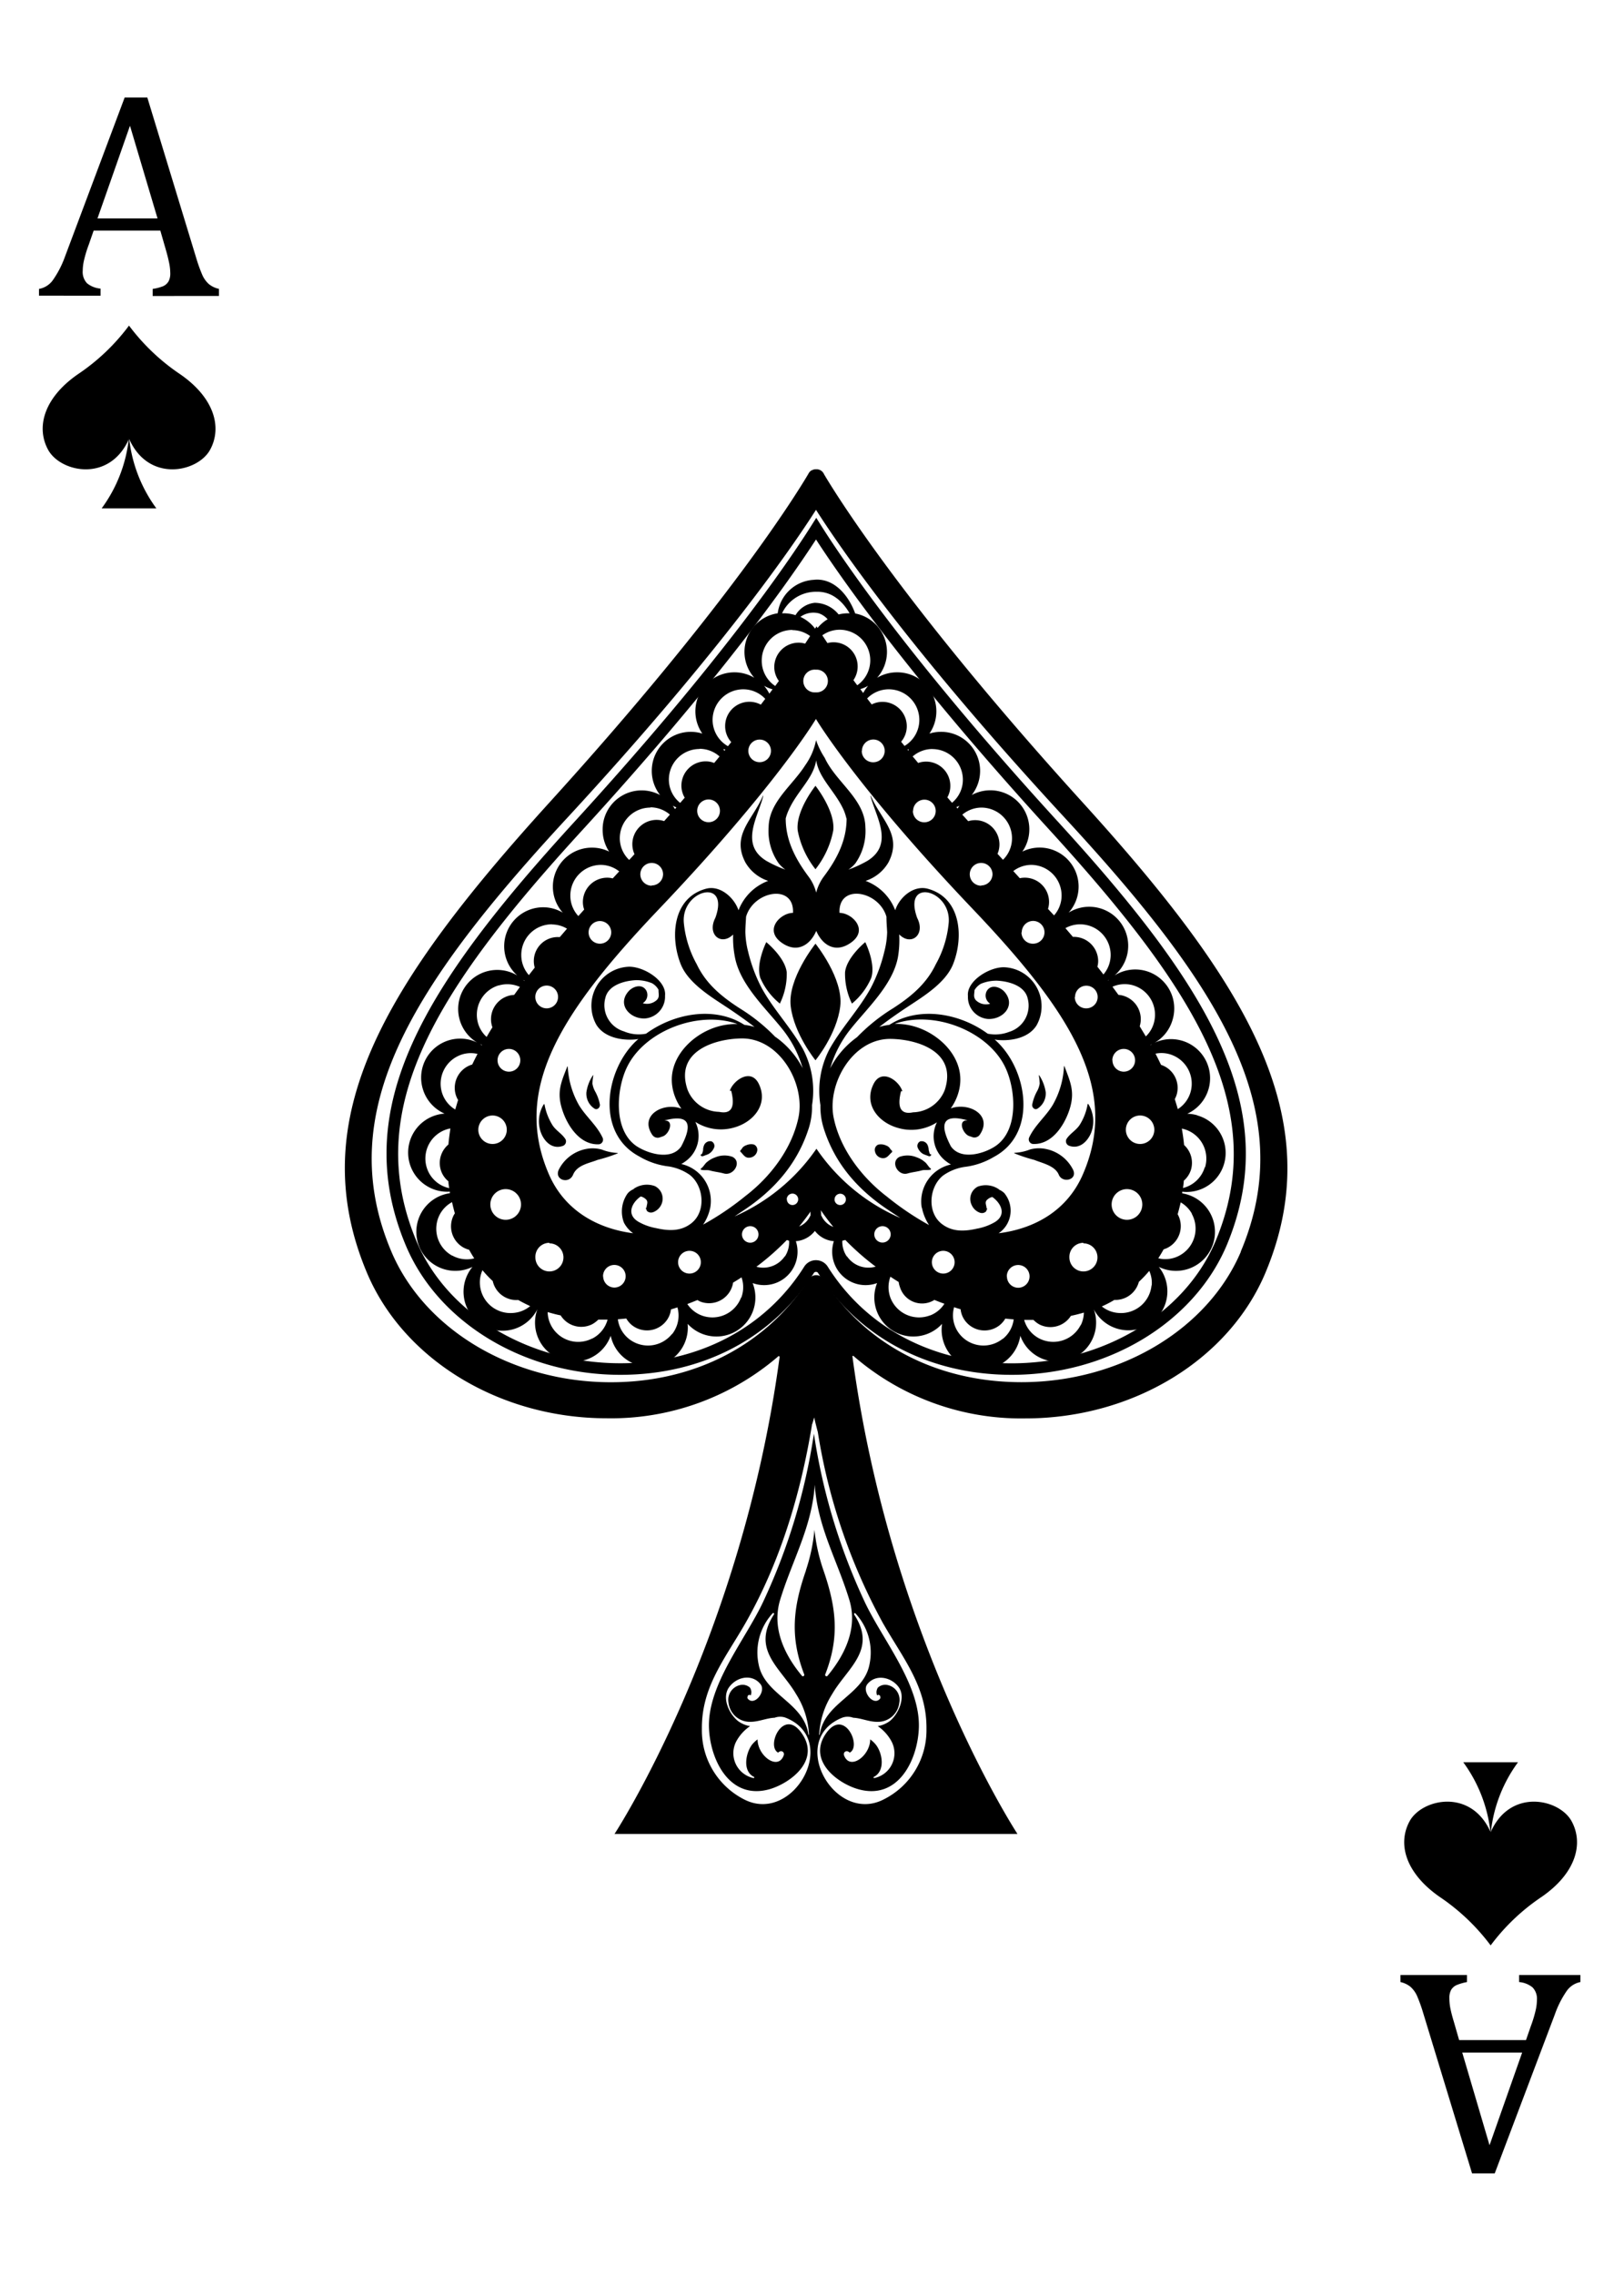 <svg xmlns="http://www.w3.org/2000/svg" xmlns:xlink="http://www.w3.org/1999/xlink" viewBox="0 0 249.89 349.84"><defs><style>.cls-1{mask:url(#mask);filter:url(#luminosity-noclip-6);}.cls-10,.cls-14,.cls-16,.cls-2,.cls-4,.cls-6,.cls-8{mix-blend-mode:multiply;}.cls-2{fill:url(#radial-gradient);}.cls-3{mask:url(#mask-2);filter:url(#luminosity-noclip-7);}.cls-4{fill:url(#radial-gradient-2);}.cls-5{mask:url(#mask-3);filter:url(#luminosity-noclip-8);}.cls-6{fill:url(#radial-gradient-3);}.cls-7{mask:url(#mask-4);filter:url(#luminosity-noclip-9);}.cls-8{fill:url(#radial-gradient-4);}.cls-9{mask:url(#mask-5);filter:url(#luminosity-noclip-10);}.cls-10{fill:url(#radial-gradient-5);}.cls-11{isolation:isolate;}.cls-12{fill:#fff;}.cls-13{mask:url(#mask-6);}.cls-14{fill:url(#radial-gradient-6);}.cls-15{mask:url(#mask-7);}.cls-16{fill:url(#radial-gradient-7);}.cls-17{mask:url(#mask-8);}.cls-18{fill:url(#radial-gradient-8);}.cls-19{mask:url(#mask-9);}.cls-20{mix-blend-mode:screen;fill:url(#radial-gradient-9);}.cls-21{mask:url(#mask-10);}.cls-22{fill:url(#radial-gradient-10);}.cls-23{filter:url(#luminosity-noclip-5);}.cls-24{filter:url(#luminosity-noclip-4);}.cls-25{filter:url(#luminosity-noclip-3);}.cls-26{filter:url(#luminosity-noclip-2);}.cls-27{filter:url(#luminosity-noclip);}</style><filter id="luminosity-noclip" x="0.01" y="-8550.29" width="249.88" height="32766" filterUnits="userSpaceOnUse" color-interpolation-filters="sRGB"><feFlood flood-color="#fff" result="bg"/><feBlend in="SourceGraphic" in2="bg"/></filter><mask id="mask" x="0.01" y="-8550.29" width="249.88" height="32766" maskUnits="userSpaceOnUse"><g class="cls-27"/></mask><radialGradient id="radial-gradient" cx="121.08" cy="-119.27" r="505.88" gradientUnits="userSpaceOnUse"><stop offset="0.62"/><stop offset="0.75" stop-color="#020202"/><stop offset="0.8" stop-color="#090909"/><stop offset="0.84" stop-color="#151515"/><stop offset="0.87" stop-color="#262626"/><stop offset="0.9" stop-color="#3c3c3c"/><stop offset="0.92" stop-color="#585858"/><stop offset="0.94" stop-color="#797979"/><stop offset="0.96" stop-color="#9f9f9f"/><stop offset="0.98" stop-color="#cbcbcb"/><stop offset="1" stop-color="#f9f9f9"/><stop offset="1" stop-color="#fff"/></radialGradient><filter id="luminosity-noclip-2" x="0.01" y="-8550.29" width="249.89" height="32766" filterUnits="userSpaceOnUse" color-interpolation-filters="sRGB"><feFlood flood-color="#fff" result="bg"/><feBlend in="SourceGraphic" in2="bg"/></filter><mask id="mask-2" x="0.01" y="-8550.29" width="249.89" height="32766" maskUnits="userSpaceOnUse"><g class="cls-26"/></mask><radialGradient id="radial-gradient-2" cx="126.09" cy="322.84" r="362.49" gradientUnits="userSpaceOnUse"><stop offset="0.62"/><stop offset="0.71" stop-color="#020202"/><stop offset="0.76" stop-color="#0a0a0a"/><stop offset="0.8" stop-color="#181818"/><stop offset="0.84" stop-color="#2c2c2c"/><stop offset="0.88" stop-color="#464646"/><stop offset="0.91" stop-color="#656565"/><stop offset="0.94" stop-color="#8a8a8a"/><stop offset="0.96" stop-color="#b6b6b6"/><stop offset="0.99" stop-color="#e5e5e5"/><stop offset="1" stop-color="#fff"/></radialGradient><filter id="luminosity-noclip-3" x="4.61" y="-8550.29" width="245.29" height="32766" filterUnits="userSpaceOnUse" color-interpolation-filters="sRGB"><feFlood flood-color="#fff" result="bg"/><feBlend in="SourceGraphic" in2="bg"/></filter><mask id="mask-3" x="4.61" y="-8550.29" width="245.29" height="32766" maskUnits="userSpaceOnUse"><g class="cls-25"/></mask><radialGradient id="radial-gradient-3" cx="-10.68" cy="-0.16" r="402.5" gradientUnits="userSpaceOnUse"><stop offset="0.1"/><stop offset="1" stop-color="#fff"/></radialGradient><filter id="luminosity-noclip-4" x="0.01" y="-8550.29" width="245.29" height="32766" filterUnits="userSpaceOnUse" color-interpolation-filters="sRGB"><feFlood flood-color="#fff" result="bg"/><feBlend in="SourceGraphic" in2="bg"/></filter><mask id="mask-4" x="0.01" y="-8550.29" width="245.29" height="32766" maskUnits="userSpaceOnUse"><g class="cls-24"/></mask><radialGradient id="radial-gradient-4" cx="68.26" cy="101.81" r="342.82" gradientUnits="userSpaceOnUse"><stop offset="0"/><stop offset="0.01" stop-color="#090909"/><stop offset="0.05" stop-color="#373737"/><stop offset="0.09" stop-color="#626262"/><stop offset="0.14" stop-color="#888"/><stop offset="0.2" stop-color="#a8a8a8"/><stop offset="0.25" stop-color="#c4c4c4"/><stop offset="0.32" stop-color="#dadada"/><stop offset="0.4" stop-color="#ebebeb"/><stop offset="0.49" stop-color="#f6f6f6"/><stop offset="0.63" stop-color="#fdfdfd"/><stop offset="1" stop-color="#fff"/></radialGradient><filter id="luminosity-noclip-5" x="0" y="-8550.29" width="0.51" height="32766" filterUnits="userSpaceOnUse" color-interpolation-filters="sRGB"><feFlood flood-color="#fff" result="bg"/><feBlend in="SourceGraphic" in2="bg"/></filter><mask id="mask-5" x="0" y="-8550.29" width="0.51" height="32766" maskUnits="userSpaceOnUse"><g class="cls-23"/></mask><radialGradient id="radial-gradient-5" cx="1921.98" cy="-0.16" r="402.45" gradientTransform="matrix(-1, 0, 0, 1, 2182.48, 0)" xlink:href="#radial-gradient-3"/><filter id="luminosity-noclip-6" x="0.01" y="188.8" width="249.88" height="161.04" filterUnits="userSpaceOnUse" color-interpolation-filters="sRGB"><feFlood flood-color="#fff" result="bg"/><feBlend in="SourceGraphic" in2="bg"/></filter><mask id="mask-6" x="0.01" y="188.8" width="249.88" height="161.04" maskUnits="userSpaceOnUse"><g class="cls-1"><path class="cls-2" d="M147.35,188.81,0,188.86V336.78c0,12.8,9.67,13.06,9.67,13.06H240.22s9.67-.26,9.67-13.06v-148Z"/></g></mask><radialGradient id="radial-gradient-6" cx="121.08" cy="-119.27" r="505.88" gradientUnits="userSpaceOnUse"><stop offset="0.62" stop-color="#fff"/><stop offset="0.79" stop-color="#fdfdfd"/><stop offset="0.85" stop-color="#f6f6f6"/><stop offset="0.9" stop-color="#eaeaea"/><stop offset="0.94" stop-color="#d9d9d9"/><stop offset="0.97" stop-color="#c3c3c3"/><stop offset="1" stop-color="#ababab"/></radialGradient><filter id="luminosity-noclip-7" x="0.01" y="0" width="249.89" height="174.63" filterUnits="userSpaceOnUse" color-interpolation-filters="sRGB"><feFlood flood-color="#fff" result="bg"/><feBlend in="SourceGraphic" in2="bg"/></filter><mask id="mask-7" x="0.01" y="0" width="249.89" height="174.63" maskUnits="userSpaceOnUse"><g class="cls-3"><path class="cls-4" d="M0,174.54l63.09.05q90.9,0,181.81,0h5V13.07C249.89.26,240.22,0,240.22,0H9.68S0,.26,0,13.07V174.54Z"/></g></mask><radialGradient id="radial-gradient-7" cx="126.09" cy="322.84" r="362.49" gradientUnits="userSpaceOnUse"><stop offset="0.62" stop-color="#fff"/><stop offset="0.75" stop-color="#fdfdfd"/><stop offset="0.82" stop-color="#f5f5f5"/><stop offset="0.88" stop-color="#e7e7e7"/><stop offset="0.93" stop-color="#d3d3d3"/><stop offset="0.98" stop-color="#bababa"/><stop offset="1" stop-color="#ababab"/></radialGradient><filter id="luminosity-noclip-8" x="4.61" y="0" width="245.29" height="349.84" filterUnits="userSpaceOnUse" color-interpolation-filters="sRGB"><feFlood flood-color="#fff" result="bg"/><feBlend in="SourceGraphic" in2="bg"/></filter><mask id="mask-8" x="4.61" y="0" width="245.29" height="349.84" maskUnits="userSpaceOnUse"><g class="cls-5"><path class="cls-6" d="M249.39,13.05V336.29c0,12.78-9.68,13-9.68,13H8.93a9.71,9.71,0,0,1-4.32-1.39,10,10,0,0,0,5.07,1.9H240.22s9.67-.26,9.67-13.07V13.06C249.89.26,240.22,0,240.22,0h-.51S249.39.26,249.39,13.05Z"/></g></mask><radialGradient id="radial-gradient-8" cx="-10.68" cy="-0.16" r="402.5" gradientUnits="userSpaceOnUse"><stop offset="0.1" stop-color="#fff"/><stop offset="1" stop-color="#ababab"/></radialGradient><filter id="luminosity-noclip-9" x="0.01" y="0" width="245.29" height="349.84" filterUnits="userSpaceOnUse" color-interpolation-filters="sRGB"><feFlood flood-color="#fff" result="bg"/><feBlend in="SourceGraphic" in2="bg"/></filter><mask id="mask-9" x="0.01" y="0" width="245.29" height="349.84" maskUnits="userSpaceOnUse"><g class="cls-7"><path class="cls-8" d="M.51,336.79V13.55c0-12.78,9.68-13,9.68-13H241a9.87,9.87,0,0,1,4.32,1.39A10,10,0,0,0,240.22,0H9.68S0,.26,0,13.07V336.78c0,12.8,9.67,13.06,9.67,13.06h.51S.51,349.58.51,336.79Z"/></g></mask><radialGradient id="radial-gradient-9" cx="68.26" cy="101.81" r="342.82" gradientUnits="userSpaceOnUse"><stop offset="0" stop-color="#fff"/><stop offset="0.14" stop-color="#fff"/><stop offset="1" stop-color="#fff"/></radialGradient><filter id="luminosity-noclip-10" x="0" y="25.28" width="0.51" height="301.65" filterUnits="userSpaceOnUse" color-interpolation-filters="sRGB"><feFlood flood-color="#fff" result="bg"/><feBlend in="SourceGraphic" in2="bg"/></filter><mask id="mask-10" x="0" y="25.28" width="0.51" height="301.65" maskUnits="userSpaceOnUse"><g class="cls-9"><path class="cls-10" d="M0,25.28V326.93c.17-.61.33-1.22.51-1.83V30.75C.33,28.92.17,27.1,0,25.28Z"/></g></mask><radialGradient id="radial-gradient-10" cx="1921.98" cy="-0.16" r="402.45" gradientTransform="matrix(-1, 0, 0, 1, 2182.48, 0)" xlink:href="#radial-gradient-8"/></defs><g class="cls-11"><g id="Layer_2" data-name="Layer 2"><g id="Layer_1-2" data-name="Layer 1"><path class="cls-12" d="M240.22,0H9.68S0,.26,0,13.07V336.78c0,12.8,9.67,13.06,9.67,13.06H240.22s9.67-.26,9.67-13.06V13.07C249.89.26,240.22,0,240.22,0Z"/><g class="cls-13"><path class="cls-14" d="M147.35,188.81,0,188.86V336.78c0,12.8,9.67,13.06,9.67,13.06H240.22s9.67-.26,9.67-13.06v-148Z"/></g><g class="cls-15"><path class="cls-16" d="M0,174.54l63.09.05q90.9,0,181.81,0h5V13.07C249.89.26,240.22,0,240.22,0H9.68S0,.26,0,13.07V174.54Z"/></g><g class="cls-17"><path class="cls-18" d="M249.39,13.05V336.29c0,12.78-9.68,13-9.68,13H8.93a9.71,9.71,0,0,1-4.32-1.39,10,10,0,0,0,5.07,1.9H240.22s9.67-.26,9.67-13.07V13.06C249.89.26,240.22,0,240.22,0h-.51S249.39.26,249.39,13.05Z"/></g><g class="cls-19"><path class="cls-20" d="M.51,336.79V13.55c0-12.78,9.68-13,9.68-13H241a9.87,9.87,0,0,1,4.32,1.39A10,10,0,0,0,240.22,0H9.68S0,.26,0,13.07V336.78c0,12.8,9.67,13.06,9.67,13.06h.51S.51,349.58.51,336.79Z"/></g><g class="cls-21"><path class="cls-22" d="M0,25.28V326.93c.17-.61.33-1.22.51-1.83V30.75C.33,28.92.17,27.1,0,25.28Z"/></g><path d="M19.85,67.18a22.15,22.15,0,0,1-4.21,11h8.42A22.26,22.26,0,0,1,19.85,67.18Z"/><path d="M27.71,57.54a32.28,32.28,0,0,1-7.86-7.47h0A32,32,0,0,1,12,57.54c-5.28,3.65-6.48,8.2-4.59,11.64s9.44,5.11,12.45-1.71c3,6.82,10.57,5.15,12.46,1.71S33,61.19,27.71,57.54Z"/><path d="M23.49,45.52V44.43A7.19,7.19,0,0,0,25.13,44a1.88,1.88,0,0,0,.81-.74,2.58,2.58,0,0,0,.26-1.27A8.14,8.14,0,0,0,26,40.31q-.18-.87-.51-2l-.82-2.85H14.41l-.75,2.16a19,19,0,0,0-.75,2.48,7.27,7.27,0,0,0-.18,1.52,2.53,2.53,0,0,0,.67,1.95,3.81,3.81,0,0,0,2.07.81v1.09H6V44.43A3.33,3.33,0,0,0,8.19,43,15.2,15.2,0,0,0,10,39.46L19.18,15h3.49l7.51,24.63a24,24,0,0,0,.94,2.63,4.14,4.14,0,0,0,1,1.41,3.6,3.6,0,0,0,1.57.75v1.09ZM15,33.59h9.24L20,19.34Z"/><path d="M229.37,282.05A22.15,22.15,0,0,1,233.58,271h-8.42A22.26,22.26,0,0,1,229.37,282.05Z"/><path d="M221.51,291.69a32.28,32.28,0,0,1,7.86,7.47h0a32,32,0,0,1,7.86-7.47c5.28-3.65,6.48-8.2,4.59-11.64s-9.45-5.11-12.45,1.71c-3-6.82-10.57-5.15-12.46-1.71S216.22,288,221.51,291.69Z"/><path d="M225.73,303.71v1.09a7.74,7.74,0,0,0-1.64.48,1.88,1.88,0,0,0-.81.74,2.58,2.58,0,0,0-.26,1.27,8.14,8.14,0,0,0,.17,1.63q.18.87.51,1.95l.82,2.85h10.29l.75-2.16a19,19,0,0,0,.75-2.48,7.27,7.27,0,0,0,.18-1.52,2.51,2.51,0,0,0-.67-1.94,3.74,3.74,0,0,0-2.07-.82v-1.09h9.43v1.09a3.34,3.34,0,0,0-2.15,1.43,15.2,15.2,0,0,0-1.78,3.54L230,334.22h-3.49L219,309.59a24,24,0,0,0-.94-2.63,4.14,4.14,0,0,0-1-1.41,3.65,3.65,0,0,0-1.57-.75v-1.09Zm8.49,11.93H225l4.2,14.25Z"/><path d="M184.25,171.51a6.09,6.09,0,0,0-1.56-.24,6,6,0,1,0-5-10.93,5.94,5.94,0,0,0,2.72-3.46A6,6,0,0,0,171.5,150a6,6,0,0,0-7.06-9.66,6,6,0,0,0-7.13-9.38,6,6,0,0,0-7.79-8.7,6,6,0,0,0-4.74-9.72,6.07,6.07,0,0,0-1.77.27,6,6,0,0,0-5-9.42,5.94,5.94,0,0,0-3.05.84,6,6,0,0,0-3.37-9.89c-1-2.78-3.28-5.55-6.43-5.17a5.91,5.91,0,0,0-5.49,5.14,6,6,0,0,0-3.6,9.92,5.93,5.93,0,0,0-3-.84,6,6,0,0,0-5,9.42,6,6,0,0,0-7.78,5.75,6,6,0,0,0,1.28,3.7,6,6,0,0,0-8.84,5.31,6.06,6.06,0,0,0,1,3.39,5.9,5.9,0,0,0-2.62-.61,6,6,0,0,0-4.51,10,5.93,5.93,0,0,0-3-.83,6,6,0,0,0-4,10.49,6,6,0,1,0-6.18,10.31,6,6,0,0,0-8.36,7.14,6,6,0,0,0,3.35,3.79,6,6,0,1,0,.81,12,2,2,0,0,1,0,.24,6,6,0,1,0,3.48,11.33,6,6,0,1,0,10,6.49,6,6,0,0,0,.27,4.79,6,6,0,0,0,11-.69,6,6,0,0,0,11.84-1.83,6,6,0,0,0,10-6.27,5.14,5.14,0,0,0,6.65-6.44,4.11,4.11,0,0,0,2.93-1.58,4.09,4.09,0,0,0,2.92,1.58,5.14,5.14,0,0,0,6.65,6.44,6,6,0,0,0,10,6.27A6,6,0,0,0,157,205.41a6,6,0,1,0,11.31-4.06h0a6,6,0,1,0,10-6.53,6,6,0,1,0,3.6-11.31c0-.08,0-.16,0-.25a6,6,0,0,0,2.26-11.75ZM180,162.12a4.72,4.72,0,0,1,3.18,5.87,4.62,4.62,0,0,1-1.95,2.57c-.14-.52-.3-1-.46-1.54a3.85,3.85,0,0,0,.28-.66,3.73,3.73,0,0,0-2.4-4.61c-.27-.57-.55-1.14-.85-1.72A4.57,4.57,0,0,1,180,162.12Zm-51.58,22.32a.87.87,0,1,1,.87.87A.87.87,0,0,1,128.41,184.44ZM73.9,160.58c.08,0,.18.07.26.11l0,.06Zm6.6-9.89.21.11a.21.21,0,0,0,0,.06Zm7.63-9.12.12.07,0,0A1,1,0,0,1,88.13,141.57Zm15.39-17.67a5.69,5.69,0,0,0,.56.26l-.22.26A5.8,5.8,0,0,0,103.52,123.9Zm7.78-8.71.31.07-.15.2C111.4,115.37,111.35,115.28,111.3,115.19Zm7.08-8.52a6.24,6.24,0,0,0-.81-1.21,5.4,5.4,0,0,0,1.31.54Zm14-.7a5.55,5.55,0,0,0,1.2-.51,7,7,0,0,0-.76,1.11Zm7.26,9.27.22,0-.11.19Zm7.52,8.88a3.41,3.41,0,0,0,.48-.22c-.11.14-.2.29-.3.44Zm10.06,19.26a1.75,1.75,0,1,1,1.75,1.74A1.74,1.74,0,0,1,157.18,143.38Zm8.2,9.94a1.74,1.74,0,1,1,1.74,1.74A1.74,1.74,0,0,1,165.38,153.32ZM146.89,194.1a1.75,1.75,0,1,1-1.75-1.75A1.75,1.75,0,0,1,146.89,194.1Zm-9.84-4.28a1.26,1.26,0,1,1-1.26-1.26A1.25,1.25,0,0,1,137.05,189.82Zm-20.34,0a1.27,1.27,0,1,1-1.27-1.26A1.26,1.26,0,0,1,116.71,189.82Zm-8.87,4.28a1.75,1.75,0,1,1-1.75-1.75A1.74,1.74,0,0,1,107.84,194.1ZM82.37,153.32a1.75,1.75,0,1,1,1.75,1.74A1.74,1.74,0,0,1,82.37,153.32Zm8.2-9.94a1.74,1.74,0,1,1,1.74,1.74A1.74,1.74,0,0,1,90.57,143.38Zm16.71-18.68a1.75,1.75,0,1,1,1.75,1.74A1.75,1.75,0,0,1,107.28,124.7Zm7.87-9.24a1.74,1.74,0,1,1,1.74,1.75A1.74,1.74,0,0,1,115.15,115.46Zm10.48-16.8h0v0Zm0,0v0h0Zm0,4.32h.14a1.75,1.75,0,0,1,0,3.49l-.14,0-.14,0a1.75,1.75,0,1,1,0-3.49Zm7,12.49a1.75,1.75,0,1,1,1.75,1.75A1.74,1.74,0,0,1,132.6,115.46Zm7.87,9.24a1.74,1.74,0,1,1,1.74,1.74A1.74,1.74,0,0,1,140.47,124.7Zm14.16,58.9a2.56,2.56,0,0,0-.89-.65l-.11-.1a3.58,3.58,0,0,0-3.19-.39,2.13,2.13,0,0,0-.94,2.87,2.19,2.19,0,0,0,1.31,1.17,1.06,1.06,0,0,0,.53,0s.53-.25.21-.12a.38.38,0,0,0,.23-.34l.07-.09a.12.12,0,0,0-.08-.17h0c0-.51-.38-.93.18-1.37a1.67,1.67,0,0,1,.71-.35c1.27.89,2.3,2.7.38,3.87a8.45,8.45,0,0,1-2.74,1c-1.94.44-3.84.53-5.48-.78-2.24-1.8-1.88-5.69.27-7.39a7.61,7.61,0,0,1,3.28-1.32,11.45,11.45,0,0,0,4.51-1.53c6.61-3.5,5.3-12.83.8-17.44-.21-.22-.43-.42-.66-.63a4.16,4.16,0,0,0,.54.08c2.07.17,4.72-.32,5.92-2.27a6,6,0,0,0-5.06-8.92c-2.31,0-5.76,2.16-5.51,4.45a3.37,3.37,0,0,0,3,3.5c2.31.17,4.44-2,2.66-4.13-.71-.82-2.16-1.27-2.78-.13a1.46,1.46,0,0,0,.54,1.91,1.18,1.18,0,0,1-.38.09,2.21,2.21,0,0,1-1.86-.66c-.33-.45-.22-.8-.18-1.35a.18.18,0,0,0,0-.14,2.75,2.75,0,0,1,1-1,6.26,6.26,0,0,1,2.49-.47c1.79.09,4.27.75,4.71,2.76a4.22,4.22,0,0,1-2.86,5.11,5.92,5.92,0,0,1-3.3.28c-4.27-3.13-10.54-4.3-15.13-1.36a10.15,10.15,0,0,0-1.55.32c1.21-.94,2.49-1.84,3.86-2.76,2.59-1.74,6.3-3.86,7.51-6.93,1.66-4.23,1.17-10.19-3.92-11.56-2.11-.57-4.32,1.23-5,3.31a7.79,7.79,0,0,0-4.56-4.52,6.33,6.33,0,0,0,3.51-2.83c2.22-4.24-1.17-6.6-2.7-10.25,0,0-.07,0-.06,0,.8,3.18,3.7,7.43-.47,10a18.33,18.33,0,0,1-2.92,1.35,5.36,5.36,0,0,0,1.05-.94,8.63,8.63,0,0,0,1.56-5.58c-.07-4.35-4.54-6.93-6.26-10.68a12,12,0,0,1-1.33-2.71,9.89,9.89,0,0,1-1.66,3.85c-2,3.16-5.58,5.64-5.64,9.54a8.58,8.58,0,0,0,1.57,5.58,5.29,5.29,0,0,0,1,.94,19.18,19.18,0,0,1-2.92-1.35c-4.16-2.54-1.26-6.79-.47-10,0,0,0,0-.06,0-1.52,3.65-4.92,6-2.69,10.25a6.31,6.31,0,0,0,3.5,2.83,7.82,7.82,0,0,0-4.56,4.52c-.73-2.08-2.93-3.88-5-3.31-5.09,1.37-5.57,7.33-3.91,11.56,1.2,3.07,4.91,5.19,7.51,6.93,1.36.92,2.64,1.82,3.86,2.76a10.28,10.28,0,0,0-1.56-.32c-4.59-2.94-10.85-1.77-15.13,1.36A5.88,5.88,0,0,1,96,158.6a4.2,4.2,0,0,1-2.86-5.11c.44-2,2.91-2.67,4.7-2.76a6.26,6.26,0,0,1,2.49.47,2.67,2.67,0,0,1,1,1,.33.33,0,0,0,0,.14c0,.55.16.9-.18,1.35a2.2,2.2,0,0,1-1.86.66,1.18,1.18,0,0,1-.38-.09,1.47,1.47,0,0,0,.55-1.91c-.63-1.14-2.08-.69-2.78.13-1.79,2.08.35,4.3,2.65,4.13a3.36,3.36,0,0,0,3-3.5c.25-2.29-3.2-4.45-5.51-4.45a6,6,0,0,0-5.06,8.92c1.2,1.95,3.86,2.44,5.92,2.27a4.29,4.29,0,0,0,.55-.08c-.23.21-.46.41-.67.63-4.5,4.61-5.8,13.94.81,17.44a11.46,11.46,0,0,0,4.5,1.53,7.7,7.7,0,0,1,3.29,1.32c2.14,1.7,2.51,5.59.26,7.39-1.63,1.31-3.54,1.22-5.47.78a8.5,8.5,0,0,1-2.75-1c-1.92-1.17-.88-3,.39-3.87a1.64,1.64,0,0,1,.7.35c.56.44.21.86.19,1.37h0a.12.12,0,0,0-.09.17l.08.09a.36.36,0,0,0,.22.34c-.32-.13.16.1.21.12a1.06,1.06,0,0,0,.53,0,2.24,2.24,0,0,0,1.32-1.17,2.15,2.15,0,0,0-1-2.87,3.58,3.58,0,0,0-3.19.39l-.1.1a2.39,2.39,0,0,0-.89.65A4.8,4.8,0,0,0,96,188a4.68,4.68,0,0,0,1.42,1.65c-5.7-.75-10.57-3.63-12.93-9-5.67-13,1.48-24.65,16.85-40.79,17.81-18.69,24-28.94,24.21-29.3v0h0v0c.22.36,6.39,10.61,24.2,29.3,15.36,16.14,22.52,27.83,16.85,40.79-2.36,5.4-7.24,8.28-12.94,9a4.2,4.2,0,0,0,.94-6.09Zm-12.8,2.11a7.43,7.43,0,0,0,1.1,2.67,44.1,44.1,0,0,1-6.49-4.38c-3.84-2.93-7.2-7.29-8.19-12.13-1.06-5.19,2.92-12.22,8.82-12.12,4.07.07,10.23,1.95,8.27,7.87a5.37,5.37,0,0,1-4.87,3.42c-1.89.39-2.51-.71-1.84-3.3,0,.09.21.08.17,0-.53-1.6-3.22-3.54-4.44-1-1.5,3.08.74,5.85,3.78,6.7a7.3,7.3,0,0,0,6-.86,4.8,4.8,0,0,0,1.56,6.1,3.79,3.79,0,0,0,.6.38A5.82,5.82,0,0,0,141.83,185.71Zm-3.47-42c1.83,1.81,4.06,0,2.74-2.56a0,0,0,0,0,0,0c-2.28-6.29,5.28-4.34,4.85.75a16,16,0,0,1-2,6.4c-1.43,3-3.86,5-6.61,6.77a28.37,28.37,0,0,0-5.5,4.42,13.48,13.48,0,0,0-4.13,4.79,17.53,17.53,0,0,1,3.11-6c2.56-3.22,6.46-6.78,7.3-11A15.21,15.21,0,0,0,138.36,143.67Zm10.8,31,.5.17a1,1,0,0,0,1.1-.44c2-3-1.73-5-4.5-4a7.92,7.92,0,0,0,1.36-3.16c.76-4-2.18-7.4-5.52-8.91a10.25,10.25,0,0,0-4.46-.93c6-2.15,14.32,1.07,17,6.65,1.6,3.31,2.15,9.56-1.4,12.08-1.61,1.14-5.35,2.38-6.95.11q-2.91-5.53,2.58-4C147.28,172.2,148.17,174.4,149.16,174.71Zm-18.92-48.86c0,3.18-1.3,6-3.49,8.91a7.12,7.12,0,0,0-1.19,2.49,7,7,0,0,0-1.2-2.49c-2.19-2.94-3.49-5.73-3.49-8.91a7.21,7.21,0,0,1,.41-1.18c1.3-3,3.84-4.92,4.28-7.76.43,2.84,3,4.81,4.28,7.76A8.21,8.21,0,0,1,130.24,125.85ZM104.83,179a5,5,0,0,0,.6-.38,4.82,4.82,0,0,0,1.56-6.1,7.29,7.29,0,0,0,6,.86c3-.85,5.27-3.62,3.77-6.7-1.21-2.49-3.9-.55-4.44,1,0,.12.13.13.18,0,.66,2.59.05,3.69-1.85,3.3a5.35,5.35,0,0,1-4.86-3.42c-2-5.92,4.19-7.8,8.26-7.87,5.9-.1,9.88,6.93,8.82,12.12-1,4.84-4.35,9.2-8.19,12.13a43.58,43.58,0,0,1-6.49,4.38,7.26,7.26,0,0,0,1.11-2.67A5.82,5.82,0,0,0,104.83,179Zm-1.34-11.67a8.06,8.06,0,0,0,1.36,3.16c-2.77-1.05-6.5,1-4.5,4a1,1,0,0,0,1.1.44l.51-.17c1-.31,1.87-2.51.27-2.45q5.49-1.48,2.58,4c-1.59,2.27-5.33,1-6.94-.11-3.56-2.52-3-8.77-1.4-12.08,2.68-5.58,11-8.8,17-6.65a10.25,10.25,0,0,0-4.46.93C105.68,159.9,102.73,163.34,103.49,167.3Zm15.84-7.84a28,28,0,0,0-5.49-4.42c-2.76-1.78-5.19-3.75-6.62-6.77a16.32,16.32,0,0,1-2-6.4c-.42-5.09,7.14-7,4.85-.75,0,0,0,0,0,0-1.32,2.56.9,4.37,2.74,2.56a15.18,15.18,0,0,0,.29,3.56c.84,4.23,4.74,7.79,7.3,11a17.35,17.35,0,0,1,3.11,6A13.38,13.38,0,0,0,119.33,159.46Zm6.24-50.78h0v0Zm0,0v0h0Zm-25.29,27.49a1.75,1.75,0,1,1,1.75-1.74A1.74,1.74,0,0,1,100.27,136.16Zm-15.74,55a2.16,2.16,0,1,1-2.16,2.15A2.15,2.15,0,0,1,84.53,191.12Zm28.1-3.89c.64-.41,1.25-.83,1.84-1.22,4.75-3.17,8.28-7.22,10-12.7a11,11,0,0,0,.47-3.44,13.81,13.81,0,0,0-1.39-8.62c-1.87-3.33-4.53-6.07-6.36-9.4a24.29,24.29,0,0,1-2.08-5.57,13.33,13.33,0,0,1-.43-3c0-.8.07-1.6.11-2.39,1.17-4,7.44-5.12,7.22-.59-1.93,0-4.6,2.67-1.64,4.66,2.34,1.58,4.31.24,5.22-1.89.91,2.13,2.87,3.47,5.22,1.89,3-2,.28-4.66-1.64-4.66-.22-4.53,6.05-3.44,7.22.59,0,.79.07,1.59.11,2.39a13.34,13.34,0,0,1-.44,3,23.84,23.84,0,0,1-2.08,5.57c-1.83,3.33-4.48,6.07-6.35,9.4a13.81,13.81,0,0,0-1.4,8.62,11.25,11.25,0,0,0,.47,3.44c1.69,5.48,5.23,9.53,10,12.7l1.83,1.21a29.88,29.88,0,0,1-12.91-10.65A29.83,29.83,0,0,1,112.63,187.23Zm54.07,3.89a2.16,2.16,0,1,1-2.16,2.15A2.16,2.16,0,0,1,166.7,191.12Zm-15.73-55a1.75,1.75,0,1,1,1.74-1.74A1.74,1.74,0,0,1,151,136.16Zm-25.16-39.6c-.1-.15-.15-.25-.18-.28v0h0v0h0v0h0v0s-.1.16-.22.35a6,6,0,0,0-2.26-1.81,3.41,3.41,0,0,1,2.84-.54,3.12,3.12,0,0,1,1.35.91A5.76,5.76,0,0,0,125.81,96.56ZM80.17,185.22a2.36,2.36,0,1,1-2.36-2.36A2.36,2.36,0,0,1,80.17,185.22ZM78.31,164.8a1.75,1.75,0,1,1,1.75-1.75A1.74,1.74,0,0,1,78.31,164.8Zm-2.52,6.74a2.19,2.19,0,1,1-2.19,2.19A2.2,2.2,0,0,1,75.79,171.54Zm17,24.75A1.74,1.74,0,1,1,94.55,198,1.74,1.74,0,0,1,92.81,196.29Zm28.27-11.85a.88.88,0,1,1,.88.87A.87.87,0,0,1,121.08,184.44Zm33.86,11.85a1.75,1.75,0,1,1,1.75,1.74A1.74,1.74,0,0,1,154.94,196.29Zm18.48-13.43a2.36,2.36,0,1,1-2.35,2.36A2.36,2.36,0,0,1,173.42,182.86Zm-2.24-19.81a1.75,1.75,0,1,1,1.74,1.75A1.74,1.74,0,0,1,171.18,163.05Zm4.27,12.87a2.19,2.19,0,1,1,2.19-2.19A2.19,2.19,0,0,1,175.45,175.92ZM162.94,141.6l.05,0,0,0Zm7.55,9.15.13-.06-.1.1Zm6.55,9.9.18-.07-.15.11Zm-2.69-9.13a4.71,4.71,0,0,1,3.18,5.86,4.49,4.49,0,0,1-1.22,2c-.3-.51-.61-1-.93-1.54,0,0,0,0,0-.05a3.75,3.75,0,0,0-2.52-4.66,3.38,3.38,0,0,0-.76-.14l-.92-1.25A4.65,4.65,0,0,1,174.35,151.52Zm-8.16-9.38a4.71,4.71,0,0,1,4.71,4.71,4.6,4.6,0,0,1-1.11,3l-.93-1.19a3.34,3.34,0,0,0,.12-.84,3.75,3.75,0,0,0-3.75-3.75h-.14l-1.15-1.34A4.64,4.64,0,0,1,166.19,142.14ZM158.64,133a4.71,4.71,0,0,1,4.71,4.72,4.6,4.6,0,0,1-1.16,3.05l-.93-1a3.6,3.6,0,0,0,.16-1.05,3.73,3.73,0,0,0-4.5-3.67l-1-1.1A4.62,4.62,0,0,1,158.64,133ZM151,124.19a4.72,4.72,0,0,1,4.72,4.72,4.6,4.6,0,0,1-1.39,3.31l-.84-.92a3.59,3.59,0,0,0,.3-1.43,3.75,3.75,0,0,0-3.75-3.75,3.67,3.67,0,0,0-1.06.16c-.31-.34-.61-.69-.91-1A4.63,4.63,0,0,1,151,124.19Zm-7.55-9a4.71,4.71,0,0,1,4.71,4.71,4.59,4.59,0,0,1-1.67,3.55l-.72-.83a3.57,3.57,0,0,0,.46-1.75,3.72,3.72,0,0,0-4.95-3.54c-.29-.35-.56-.69-.85-1A4.65,4.65,0,0,1,143.48,115.18ZM136.75,106a4.71,4.71,0,0,1,4.71,4.71,4.65,4.65,0,0,1-2.28,4l-.52-.65a3.66,3.66,0,0,0,.87-2.38,3.75,3.75,0,0,0-3.75-3.75,3.69,3.69,0,0,0-1.65.4l-.7-.92A4.64,4.64,0,0,1,136.75,106Zm-2.84-4.45a4.68,4.68,0,0,1-2,3.83c-.21-.27-.4-.53-.59-.79a3.71,3.71,0,0,0,.65-2.07,3.71,3.71,0,0,0-4.65-3.63l-.79-1.19a4.61,4.61,0,0,1,2.65-.86A4.71,4.71,0,0,1,133.91,101.58ZM125.64,91c2.37-.06,4,1.45,5.09,3.31l-.24,0a6.26,6.26,0,0,0-1.45.18,4.75,4.75,0,0,0-3.69-1.79,3.91,3.91,0,0,0-2.94,1.9,5.94,5.94,0,0,0-1.79-.29l-.28,0A5.76,5.76,0,0,1,125.64,91Zm-3.72,5.9a4.61,4.61,0,0,1,2.73.91c-.21.34-.47.72-.76,1.17a3.66,3.66,0,0,0-1-.15,3.75,3.75,0,0,0-3.75,3.75,3.62,3.62,0,0,0,.71,2.14c-.19.25-.37.51-.57.77a4.66,4.66,0,0,1-2.07-3.88A4.71,4.71,0,0,1,121.92,96.87ZM114.37,106a4.63,4.63,0,0,1,3.38,1.47l-.68.89a3.73,3.73,0,0,0-5.49,3.31,3.66,3.66,0,0,0,.94,2.45l-.51.63a4.66,4.66,0,0,1-2.36-4A4.72,4.72,0,0,1,114.37,106Zm-6.74,9.15a4.63,4.63,0,0,1,3.09,1.18l-.83,1a3.45,3.45,0,0,0-1.29-.25,3.74,3.74,0,0,0-3.75,3.75,3.61,3.61,0,0,0,.51,1.84l-.7.8a4.6,4.6,0,0,1-1.74-3.61A4.71,4.71,0,0,1,107.63,115.18Zm-7.55,9a4.61,4.61,0,0,1,3,1.12l-.89,1a3.59,3.59,0,0,0-1.14-.19,3.74,3.74,0,0,0-3.75,3.75,3.64,3.64,0,0,0,.33,1.52c-.27.3-.54.6-.82.89a4.63,4.63,0,0,1-1.44-3.37A4.71,4.71,0,0,1,100.08,124.19ZM92.48,133a4.62,4.62,0,0,1,2.8,1l-1,1.08a3.28,3.28,0,0,0-.84-.11,3.75,3.75,0,0,0-3.75,3.75,3.39,3.39,0,0,0,.2,1.15l-.9,1a4.61,4.61,0,0,1-1.23-3.12A4.72,4.72,0,0,1,92.48,133Zm-7.56,9.16a4.61,4.61,0,0,1,2.33.65l-1.11,1.29h-.25a3.69,3.69,0,0,0-3.61,4.7l-.9,1.15a4.62,4.62,0,0,1-1.17-3.07A4.71,4.71,0,0,1,84.92,142.14Zm-8.16,9.38a4.66,4.66,0,0,1,3.24.23L79.11,153a3.29,3.29,0,0,0-.87.14,3.74,3.74,0,0,0-2.53,4.66c0,.06.05.11.07.16q-.47.75-.9,1.5a4.52,4.52,0,0,1-1.29-2A4.72,4.72,0,0,1,76.76,151.52ZM68,168a4.72,4.72,0,0,1,3.17-5.87,4.54,4.54,0,0,1,2.31-.06c-.29.55-.56,1.09-.82,1.63h0a3.74,3.74,0,0,0-2.53,4.66,3.62,3.62,0,0,0,.36.8c-.16.49-.3,1-.44,1.46A4.6,4.6,0,0,1,68,168Zm1,8a3.71,3.71,0,0,0-1.18,3.9A3.56,3.56,0,0,0,69,181.66c0,.35.07.7.12,1.05a4.63,4.63,0,0,1-3.47-3.21,4.71,4.71,0,0,1,3.18-5.86,2.63,2.63,0,0,1,.47-.1C69.19,174.35,69.07,175.16,69,176Zm.57,17.09a4.72,4.72,0,0,1-1.86-6.4,4.65,4.65,0,0,1,1.85-1.83c.12.58.27,1.15.43,1.73a1.88,1.88,0,0,1-.12.18,3.74,3.74,0,0,0,1.47,5.09,4,4,0,0,0,.85.33c.24.46.51.89.78,1.32A4.58,4.58,0,0,1,69.56,193.06ZM79,201.9a4.71,4.71,0,0,1-5.14-4.24,4.56,4.56,0,0,1,.38-2.33A17.27,17.27,0,0,0,75.82,197a3.73,3.73,0,0,0,3.92,2.91c.6.34,1.21.65,1.84.94A4.59,4.59,0,0,1,79,201.9Zm12.1,3.94a4.7,4.7,0,0,1-6.33-2.07,4.62,4.62,0,0,1-.5-2c.65.19,1.3.37,2,.51a3.74,3.74,0,0,0,4.85,1.36,4.15,4.15,0,0,0,.94-.71c.47,0,1,0,1.43,0A4.62,4.62,0,0,1,91.14,205.84Zm12.29-.69a4.72,4.72,0,0,1-6.63.73,4.62,4.62,0,0,1-1.69-3l1.3-.12a3.79,3.79,0,0,0,.84,1,3.74,3.74,0,0,0,5.27-.58,3.53,3.53,0,0,0,.76-1.82l1-.31A4.62,4.62,0,0,1,103.43,205.15Zm10.63-5.59a4.71,4.71,0,0,1-6.08,2.72,4.58,4.58,0,0,1-2.18-1.75c.53-.19,1-.39,1.56-.61a4,4,0,0,0,.4.22A3.74,3.74,0,0,0,112.6,198a3.41,3.41,0,0,0,.2-.76c.44-.26.87-.53,1.3-.81A4.58,4.58,0,0,1,114.06,199.56Zm6.73-6.36a4,4,0,0,1-4.36,1.6,39.5,39.5,0,0,0,4.67-4.1c.12,0,.24.08.36.1A4,4,0,0,1,120.79,193.2Zm3.94-6.27a3.17,3.17,0,0,1-1.72,1.68c.61-.74,1.19-1.51,1.75-2.3A3.22,3.22,0,0,0,124.73,186.93Zm1.66,0a3.82,3.82,0,0,0-.06-.83c.61.88,1.25,1.74,1.94,2.57A3.19,3.19,0,0,1,126.39,186.93Zm3.94,6.27a4,4,0,0,1-.68-2.4l.46-.12a39.5,39.5,0,0,0,4.67,4.1A4,4,0,0,1,130.33,193.2Zm12.81,9.08a4.72,4.72,0,0,1-6.09-2.72,4.66,4.66,0,0,1,0-3.23c.42.28.84.55,1.27.81a4,4,0,0,0,.21.83,3.56,3.56,0,0,0,5.29,1.93c.51.21,1,.4,1.54.59A4.59,4.59,0,0,1,143.14,202.28Zm11.18,3.6a4.72,4.72,0,0,1-6.63-.73,4.61,4.61,0,0,1-.84-4.13c.32.11.65.22,1,.31a3.57,3.57,0,0,0,.76,1.86,3.74,3.74,0,0,0,5.27.58,3.69,3.69,0,0,0,.85-1q.64.08,1.29.12A4.59,4.59,0,0,1,154.32,205.88Zm12-2.11a4.72,4.72,0,0,1-6.34,2.07,4.61,4.61,0,0,1-2.35-2.87c.48,0,.95,0,1.43,0a3.88,3.88,0,0,0,.93.71,3.74,3.74,0,0,0,4.83-1.33c.68-.14,1.34-.31,2-.5A4.59,4.59,0,0,1,166.31,203.77Zm10.91-6.11a4.72,4.72,0,0,1-5.15,4.24,4.57,4.57,0,0,1-2.5-1c.66-.29,1.3-.62,1.93-1a3.74,3.74,0,0,0,3.77-2.78,19.58,19.58,0,0,0,1.6-1.68A4.51,4.51,0,0,1,177.22,197.66Zm6.19-11a4.7,4.7,0,0,1-1.86,6.4,4.55,4.55,0,0,1-3.29.44c.28-.44.56-.9.82-1.38a3.46,3.46,0,0,0,.7-.29,3.74,3.74,0,0,0,1.47-5.09l0-.06c.17-.59.32-1.19.46-1.78A4.6,4.6,0,0,1,183.41,186.66Zm2-7.16a4.67,4.67,0,0,1-3.35,3.19c.06-.38.1-.76.13-1.13a3.64,3.64,0,0,0,1.1-1.69,3.71,3.71,0,0,0-1.06-3.79c-.08-.84-.2-1.68-.35-2.52a2.33,2.33,0,0,1,.36.08A4.71,4.71,0,0,1,185.43,179.5Z"/><polygon points="125.56 110.57 125.56 110.55 125.55 110.56 125.56 110.57"/><polygon points="125.57 110.56 125.56 110.55 125.56 110.57 125.57 110.56"/><path d="M87.36,164s0,0-.06,0c-1,2.5-1.66,4-.77,6.7.8,2.46,2.71,5.36,5.56,5.27a.71.71,0,0,0,.64-1c-.89-1.92-2.54-3.22-3.63-5A13.35,13.35,0,0,1,87.36,164Z"/><path d="M90.17,176.69A6,6,0,0,0,86,179.83c-.79,1.61,1.55,2.34,2.18.82s2.5-1.77,3.76-2.28a25,25,0,0,0,3.1-1s0-.08,0-.07a7.46,7.46,0,0,1-2.44-.52A5.3,5.3,0,0,0,90.17,176.69Z"/><path d="M112.71,177.9A3.68,3.68,0,0,0,110,178a3.75,3.75,0,0,0-1.15.65c-.4.28-.57.76-1,1.05,0,0-.08.14,0,.17.46.15.94,0,1.4.13.71.2,1.44.26,2.15.46C112.91,180.86,114.2,178.67,112.71,177.9Z"/><path d="M108.58,177.64a.93.93,0,0,0,.25-.1c.17-.09-.21.11.18-.07a1.93,1.93,0,0,0,.81-.86.77.77,0,0,0-.33-1.09,1,1,0,0,0-1.13.54,1.94,1.94,0,0,0-.17.7c0,.11,0,.12,0,.09h0c0,.06-.14.64-.23.64a.14.14,0,0,0-.11.23C108.06,177.93,108.38,177.69,108.58,177.64Z"/><path d="M115.51,178a1.27,1.27,0,0,0,1-1A.88.88,0,0,0,116,176a1.86,1.86,0,0,0-1.21.13,1.22,1.22,0,0,0-.56.39,1.87,1.87,0,0,1-.26.35c-.08.07-.12.2,0,.27C114.44,177.61,114.69,178.19,115.51,178Z"/><path d="M86.65,176.2a.74.74,0,0,0,.37-1c-.53-.86-1.46-1.32-2-2.16a9.1,9.1,0,0,1-1.24-3.22c0-.06-.09,0-.11,0a5,5,0,0,0-.45,4.32C83.76,175.58,85,176.81,86.65,176.2Z"/><path d="M91.47,170.48c.44.29.92-.21.83-.66a6.74,6.74,0,0,0-.68-1.9,3.71,3.71,0,0,1-.46-1.28,8.09,8.09,0,0,1,.14-1.27c0-.05-.06,0-.07,0a6.31,6.31,0,0,0-1,2.61A2.74,2.74,0,0,0,91.47,170.48Z"/><path d="M159,175.92c2.85.09,4.75-2.81,5.56-5.27.88-2.71.17-4.2-.78-6.7,0,0-.06,0-.06,0A13.23,13.23,0,0,1,162,169.9c-1.08,1.8-2.73,3.1-3.63,5A.71.71,0,0,0,159,175.92Z"/><path d="M159.15,178.37c1.26.51,3.2.9,3.77,2.28s3,.79,2.17-.82a6,6,0,0,0-4.15-3.14,5.25,5.25,0,0,0-2.43.07,7.57,7.57,0,0,1-2.44.52s0,.06,0,.07A24.31,24.31,0,0,0,159.15,178.37Z"/><path d="M142.24,178.64a3.59,3.59,0,0,0-1.14-.65,3.68,3.68,0,0,0-2.69-.09c-1.49.77-.21,3,1.25,2.55.7-.2,1.43-.26,2.14-.46.46-.13.95,0,1.4-.13.08,0,.06-.13,0-.17C142.82,179.4,142.65,178.92,142.24,178.64Z"/><path d="M143.13,177.49c-.09,0-.2-.58-.23-.64h0s0,0,0-.09a2.19,2.19,0,0,0-.18-.7,1,1,0,0,0-1.13-.54.77.77,0,0,0-.32,1.09,1.9,1.9,0,0,0,.8.86c.4.18,0,0,.18.07a1.3,1.3,0,0,0,.25.1c.21.05.52.29.71.08S143.24,177.5,143.13,177.49Z"/><path d="M136.9,176.54a1.22,1.22,0,0,0-.56-.39,1.87,1.87,0,0,0-1.21-.13.88.88,0,0,0-.49,1.06,1.29,1.29,0,0,0,1,1c.83.15,1.07-.43,1.59-.88.09-.07.05-.2,0-.27A1.28,1.28,0,0,1,136.9,176.54Z"/><path d="M164.09,175.18a.75.75,0,0,0,.38,1c1.61.61,2.89-.62,3.46-2.07a5,5,0,0,0-.46-4.32s-.09-.07-.11,0a8.74,8.74,0,0,1-1.24,3.22C165.55,173.86,164.63,174.32,164.09,175.18Z"/><path d="M159.65,170.48a2.78,2.78,0,0,0,1.26-2.51,6.47,6.47,0,0,0-1-2.61s-.07,0-.07,0a8.09,8.09,0,0,1,.14,1.27,3.52,3.52,0,0,1-.46,1.28,7.07,7.07,0,0,0-.68,1.9C158.73,170.27,159.21,170.77,159.65,170.48Z"/><path d="M122.75,127.74a13.7,13.7,0,0,0,2.73,5.93,13.83,13.83,0,0,0,2.73-5.93c.37-3-2.73-6.9-2.73-6.9S122.38,124.7,122.75,127.74Z"/><path d="M125.48,145.12s-4.33,5.39-3.81,9.64,3.81,8.29,3.81,8.29,3.29-4,3.81-8.29S125.48,145.12,125.48,145.12Z"/><path d="M134.05,150.4c.75-2.18-.91-5.52-.91-5.52s-2.89,2.35-3.11,4.65a10.4,10.4,0,0,0,1.06,4.8A10.43,10.43,0,0,0,134.05,150.4Z"/><path d="M117.91,144.88s-1.66,3.34-.91,5.52a10.43,10.43,0,0,0,3,3.93,10.4,10.4,0,0,0,1.06-4.8C120.8,147.23,117.91,144.88,117.91,144.88Z"/><path d="M155.67,211.42h0c-12.67,0-23.53-5.72-29.81-15.69a.39.39,0,0,0-.61,0c-6.28,10-17.14,15.69-29.8,15.69-14.75,0-28-8-33-19.88-8.88-21.12,2.8-39.91,26-65.23,22.36-24.44,32.9-39.95,36.4-45.49l.75-1.19.75,1.19c3.49,5.53,14,21,36.39,45.49,23.17,25.32,34.85,44.11,26,65.23C183.68,203.43,170.42,211.42,155.67,211.42Zm-30.11-17.63a2.14,2.14,0,0,1,1.81,1c5.95,9.45,16.26,14.86,28.3,14.86v0c14,0,26.64-7.55,31.37-18.79,8.5-20.24-3-38.55-25.65-63.34-21-23-31.68-38.16-35.83-44.56-4.16,6.41-14.8,21.57-35.83,44.56C67,152.3,55.57,170.61,64.08,190.85c4.72,11.24,17.33,18.79,31.37,18.79,12,0,22.35-5.41,28.3-14.86A2.13,2.13,0,0,1,125.56,193.79Z"/><path d="M166.62,123.43c-27.11-29.85-37.9-47.25-39.82-50.5l0,0a1.29,1.29,0,0,0-.6-.64,1.53,1.53,0,0,0-.45-.13h-.23a1.33,1.33,0,0,0-.34.05h0l-.2.08s-.06,0-.09.06l-.06,0a1.35,1.35,0,0,0-.45.53h0c-1.88,3.19-12.65,20.6-39.84,50.53-25.28,27.83-38,48.57-28.13,72.19,5.61,13.46,20.46,22.5,36.94,22.5a39.42,39.42,0,0,0,26.47-9.58.54.54,0,0,0,.15.09h0c-5.86,43.6-25.41,73.41-25.41,73.41h62S137,252.2,131.16,208.55l.12-.07a39.38,39.38,0,0,0,26.53,9.64h0c16.48,0,31.33-9,36.95-22.5C204.61,172,191.9,151.26,166.62,123.43ZM122.48,260.49a12.77,12.77,0,0,1,2,6.26s-.07.08-.08,0c-.72-5-6.76-6.08-7.67-10.82a8.91,8.91,0,0,1,2.14-7.82c.14-.16.32,0,.21.17C115.56,253.73,120.17,256.53,122.48,260.49Zm1.54-19c-2,5.72-2.49,10.25-.27,16,.08.2-.21.39-.35.22-2.7-3.24-4.67-7.36-3.36-11.68,1.87-6.12,4.89-11.17,5.33-17.71h0s0,0,0,0h0s0,0,0,0h0c.43,6.54,3.46,11.59,5.32,17.71,1.32,4.32-.66,8.44-3.36,11.68-.14.17-.43,0-.35-.22,2.23-5.71,1.72-10.24-.27-16a27.76,27.76,0,0,1-1.39-6.25A27.23,27.23,0,0,1,124,241.5Zm7.43,6.81c-.11-.17.07-.33.2-.17a8.85,8.85,0,0,1,2.14,7.82c-.91,4.74-6.95,5.81-7.66,10.82,0,.05-.08,0-.08,0a12.86,12.86,0,0,1,2-6.26C130.35,256.53,135,253.73,131.45,248.31Zm4.49,1.44c3.07,5.35,6.69,9.7,6.62,16.14A11.89,11.89,0,0,1,136,276.7c-7.59,3.94-14.91-9.14-6.42-12.55a2.43,2.43,0,0,1,1.7,0c1.23.05,2.45.65,3.74.63a3.31,3.31,0,0,0,3.36-2.94,2.33,2.33,0,0,0-1.77-2.71,1.69,1.69,0,0,0-1.52.38,1.28,1.28,0,0,0-.12,1.22c.14-.19.37-.08.47.09l0,.07a.32.32,0,0,1-.06.37c-1,1.12-2.81-1.16-1.92-2.27,1.29-1.62,3.7-1.09,4.82.45s0,4.08-1.31,5.18a4.25,4.25,0,0,1-1.91.82,6.66,6.66,0,0,1,2.12,2.35,3.9,3.9,0,0,1-2.65,5.64c-.1,0-.18-.12-.08-.17,1.83-.94,1.33-3.73.29-5a4.49,4.49,0,0,0-.84-.78c0,2.49-3.07,4.81-4,2.52-.24-.61.42-.95.84-.48,1.92-.94-.81-6.94-3.61-3-2.92,4.13,1.59,7.59,4.73,8.56,6.29,1.94,9.38-4.42,9.53-9.45.19-6.66-5.66-13.55-8.37-19.37a93.22,93.22,0,0,1-7.78-25.8,93.22,93.22,0,0,1-7.78,25.8c-2.71,5.82-8.56,12.71-8.37,19.37.15,5,3.24,11.39,9.53,9.45,3.14-1,7.65-4.43,4.73-8.56-2.8-4-5.53,2-3.61,3,.42-.47,1.08-.13.83.48-.91,2.29-4,0-4-2.52a4.76,4.76,0,0,0-.83.78c-1,1.31-1.54,4.1.29,5,.1.05,0,.19-.08.17a3.91,3.91,0,0,1-2.66-5.64,6.69,6.69,0,0,1,2.13-2.35,4.2,4.2,0,0,1-1.91-.82c-1.34-1.1-2.49-3.57-1.31-5.18s3.53-2.07,4.82-.45c.89,1.11-.91,3.39-1.92,2.27a.3.3,0,0,1-.06-.37.43.43,0,0,1,0-.07c.09-.17.33-.28.47-.09a1.28,1.28,0,0,0-.12-1.22,1.7,1.7,0,0,0-1.52-.38,2.33,2.33,0,0,0-1.77,2.71,3.3,3.3,0,0,0,3.36,2.94c1.28,0,2.5-.58,3.74-.63a2.43,2.43,0,0,1,1.7,0c8.49,3.41,1.17,16.49-6.42,12.55A11.89,11.89,0,0,1,108,265.89c-.07-6.44,3.54-10.79,6.62-16.14,5.36-9.35,8.54-19.85,10.3-30.51,0-.16.09-.31.13-.47h0l.23-.8c.17.76.36,1.51.56,2.25A90.4,90.4,0,0,0,135.94,249.75Zm55-57.26c-5.1,12-18.67,20.07-33.77,20.07h0c-12.95,0-24.06-5.78-30.47-15.86a1.33,1.33,0,0,0-2.22,0C118,206.78,106.93,212.56,94,212.56c-15.1,0-28.67-8.07-33.77-20.07-9.12-21.47,3-40.73,27.07-66.74C110.89,100.21,122,84,125.56,78.4c3.58,5.62,14.66,21.81,38.27,47.35C187.88,151.76,200,171,190.91,192.49Z"/></g></g></g></svg>
